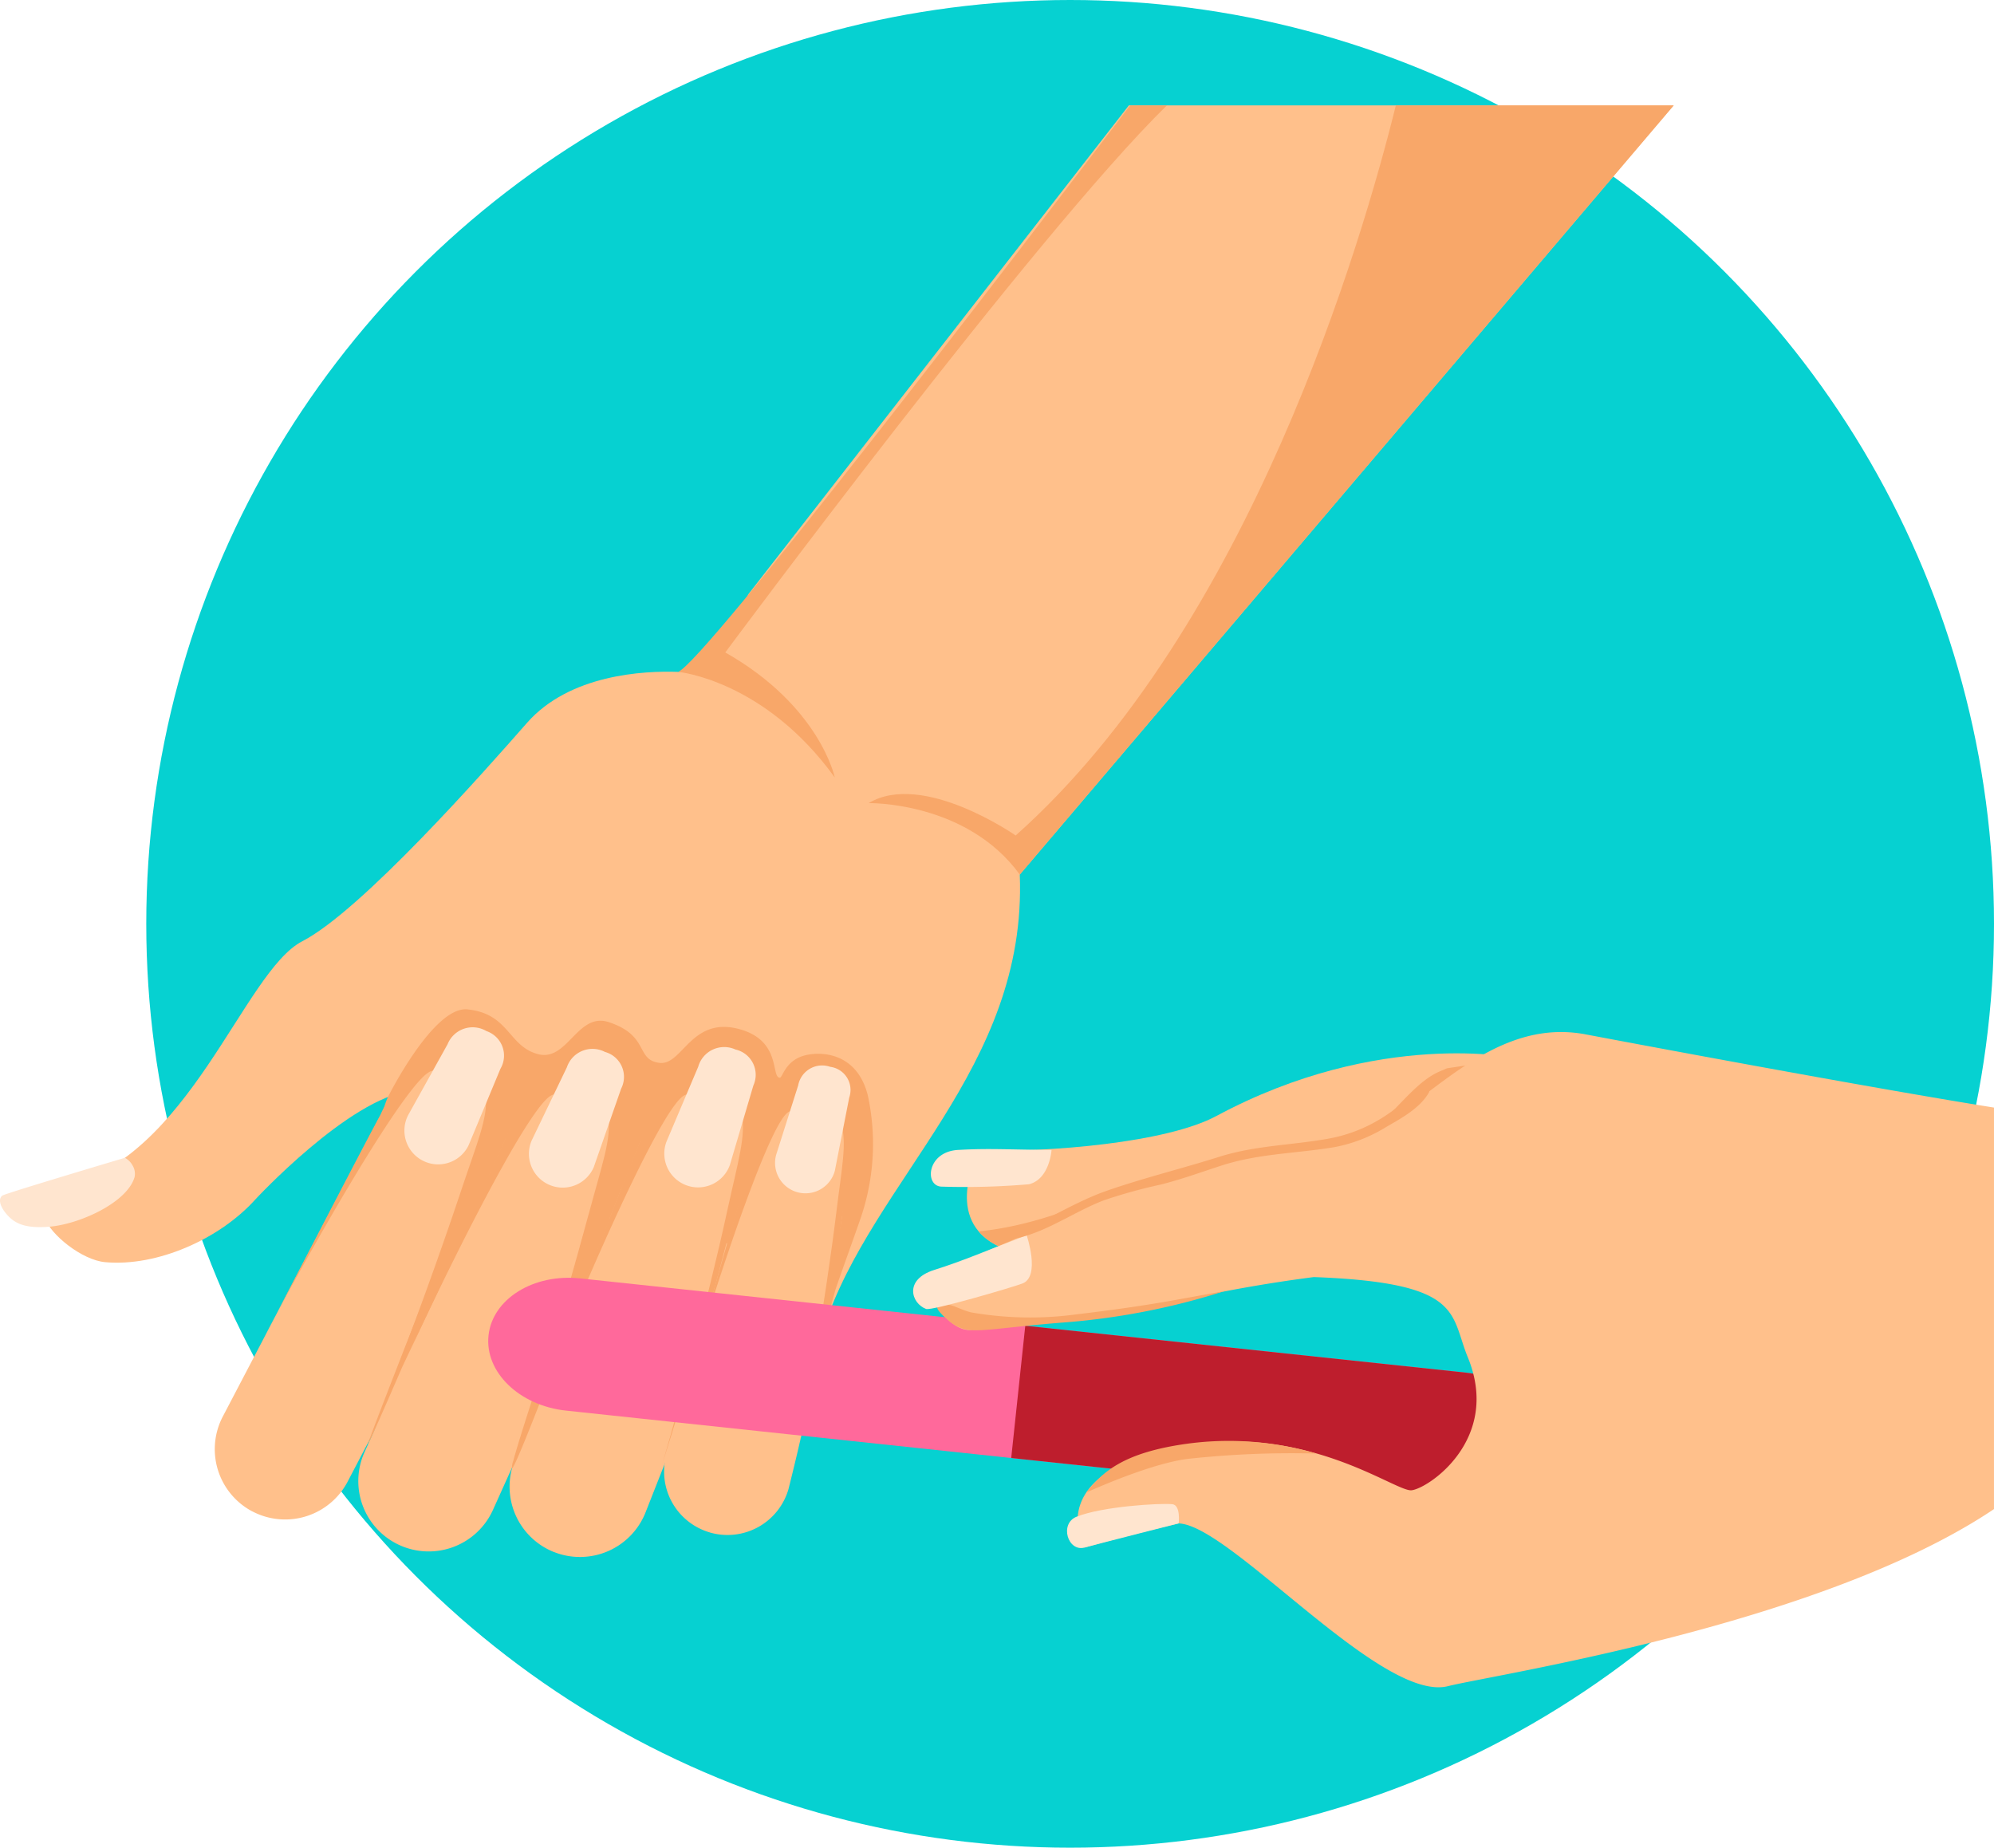 <svg xmlns="http://www.w3.org/2000/svg" xmlns:xlink="http://www.w3.org/1999/xlink" width="234.178" height="217" viewBox="0 0 234.178 217">
  <defs>
    <clipPath id="clip-path">
      <rect id="Rectángulo_345007" data-name="Rectángulo 345007" width="234.178" height="185.776" fill="none"/>
    </clipPath>
  </defs>
  <g id="Grupo_984343" data-name="Grupo 984343" transform="translate(-369.822 -9307)">
    <circle id="Elipse_5885" data-name="Elipse 5885" cx="108.5" cy="108.5" r="108.5" transform="translate(387 9307)" fill="#06d1d1"/>
    <g id="Grupo_984286" data-name="Grupo 984286" transform="translate(369.822 9319.379)">
      <g id="Grupo_984285" data-name="Grupo 984285" clip-path="url(#clip-path)">
        <path id="Trazado_722421" data-name="Trazado 722421" d="M198.658,0H134.672L90.01,57.376s-4.2,9.3-8.265,9.153-12.768.3-17.769,6S44.552,94.571,37.6,98.164,24.363,123.795,9.282,127.085c0,0-2.669,1.276-1.9,3.615.625,1.891,4.318,4.906,7.062,5.155,6.138.557,13.467-2.746,17.6-7.323,0,0,10.954-11.857,18.248-12.8,0,0,46.221,34.991,48.534,27.9,5.7-17.473,23.929-30.5,23.034-53.3Z" transform="translate(-2.096)" fill="#ffc08b"/>
        <path id="Trazado_722422" data-name="Trazado 722422" d="M15.8,176.194a1.871,1.871,0,0,0-.235-1.4,2.183,2.183,0,0,0-.9-.894S.7,178.056.286,178.333s-.466,1.043.441,2.133c.93,1.117,2.134,1.748,4.985,1.534,3.584-.269,9.2-2.828,10.084-5.806" transform="translate(0 -50.302)" fill="#ffe5cf"/>
        <path id="Trazado_722423" data-name="Trazado 722423" d="M45.045,199.817c-.868,1.674-1.408,2.721-1.408,2.721.439-.891.912-1.8,1.408-2.721" transform="translate(-12.622 -57.799)" fill="#f8a769"/>
        <path id="Trazado_722424" data-name="Trazado 722424" d="M63.743,159.642s5.338-10.668,9.316-10.272c4.92.49,4.774,4.3,8.276,5.25s4.633-4.984,8.359-3.745c4.774,1.589,3.1,4.377,5.886,4.773s3.745-5.653,9.634-3.9c4.71,1.4,3.5,5.569,4.532,5.648.36.028.638-2.229,3.344-2.709,2.087-.369,5.81.078,7,4.774a26.9,26.9,0,0,1-.724,14.087c-.477,1.433-2.63,7.4-3.028,8.6s-2.871,11.144-2.871,11.144L88.164,185.18,65.009,174.6s-3.894-9.149-1.266-14.962" transform="translate(-18.175 -43.203)" fill="#f8a769"/>
        <path id="Trazado_722425" data-name="Trazado 722425" d="M39.924,210.916a8.267,8.267,0,0,1-3.49-11.164l19.353-36.965c.164-.149.335-.287.493-.445l3.265-3.266c.224-.224.429-.461.63-.7a2.1,2.1,0,0,0,.775.009c2.726-.483,6.546.232,7.668,3.079-.082.229-.151.463-.213.7a1.543,1.543,0,0,0-.153.815c-.042.317-5.756,16-5.424,15.942.478-.08,8.155-12.145,9.042-13.995a6.448,6.448,0,0,0,.509-1.566,19.006,19.006,0,0,1,3.317-2.951l-24.607,47a8.28,8.28,0,0,1-11.167,3.5" transform="translate(-10.265 -45.774)" fill="#ffc08b"/>
        <path id="Trazado_722426" data-name="Trazado 722426" d="M68.612,157.62a30.133,30.133,0,0,0-4.5,4.37,51.361,51.361,0,0,0-4.434,6.61l2.614-5.027s3.4-4.4,4.878-5.346,1.439-.607,1.439-.607" transform="translate(-17.264 -45.576)" fill="#f8a769"/>
        <path id="Trazado_722427" data-name="Trazado 722427" d="M64.094,197.4c2.67-6.749,6.169-16.417,8.488-23.388,1.968-5.917,3.176-8.552,2.979-11.392s1.355-2.141,1.355-2.141c.574,4.972-8.336,26.552-13.019,37.458,0-.081.214-.459.2-.537" transform="translate(-18.483 -46.397)" fill="#f8a769"/>
        <path id="Trazado_722428" data-name="Trazado 722428" d="M57.877,163.691a10.735,10.735,0,0,1,1.5-2.525s3.319-3.909,6.032-5.1l-.148.3a1.381,1.381,0,0,1,.76-.125s.837,1.638-2.122,2.3c-2.4.534-11.923,16.821-18.285,28.628,3.236-6.247,11.016-21.25,12.259-23.471" transform="translate(-13.195 -45.143)" fill="#f8a769"/>
        <path id="Trazado_722429" data-name="Trazado 722429" d="M67.269,162.657a3.967,3.967,0,1,0,7.092,3.556l3.746-9a3.042,3.042,0,0,0-1.639-4.426,3.173,3.173,0,0,0-4.567,1.54Z" transform="translate(-19.336 -44.069)" fill="#ffe5cf"/>
        <path id="Trazado_722430" data-name="Trazado 722430" d="M64.079,215.485a8.264,8.264,0,0,1-4.143-10.936L77.062,166.53a1.683,1.683,0,0,0,1.67-.992,6.443,6.443,0,0,0,.509-1.565,20.967,20.967,0,0,1,3.854-3.338c2.24-.952,6.193.6,6.2,3.21a1.9,1.9,0,0,0,.189.822,27.742,27.742,0,0,0-.342,3.227,23.465,23.465,0,0,1-1.24,4.671c-.389,1.257-.688,2.538-.978,3.82-1.515,2.221-1.874,4.957-2.34,7.581-.239.633-.4,1.288-.713,1.918a.359.359,0,0,0,.254.506.716.716,0,0,0,.023.51c.208.392.805.051.6-.34.08.149.028.08.087-.069s.133-.3.207-.445q.241-.473.5-.938c.308-.555.645-1.1.922-1.67a.336.336,0,0,0-.028-.345c.345-.64.691-1.279,1.023-1.925a.328.328,0,0,0,.035-.178c.2-.264.387-.534.561-.817a.292.292,0,0,0-.06-.4c.355-.689.726-1.37,1.136-2.032.2-.323-.208-.613-.477-.456.461-1.158.913-2.318,1.371-3.479.731-1.594,1.41-3.213,2.014-4.861a18.372,18.372,0,0,0,1.409-2.7.333.333,0,0,0,.023-.124c1.159-1.208,2.205-2.512,3.306-3.77.009-.01.01-.021.018-.031.135-.074.269-.151.405-.225L75.02,211.331a8.279,8.279,0,0,1-10.941,4.154" transform="translate(-17.125 -46.384)" fill="#ffc08b"/>
        <path id="Trazado_722431" data-name="Trazado 722431" d="M88.752,161.526a30.092,30.092,0,0,0-4.23,4.628,51.137,51.137,0,0,0-4.037,6.859l2.315-5.173s3.132-4.589,4.552-5.625,1.4-.69,1.4-.69" transform="translate(-23.281 -46.707)" fill="#f8a769"/>
        <path id="Trazado_722432" data-name="Trazado 722432" d="M93.609,177.56c-2.765,10.3-7.473,26.039-9,29.872,0,0,13.7-36.969,12.532-43.637,0,0-1.589-.6-1.227,2.218s-.687,5.524-2.3,11.547" transform="translate(-24.473 -47.363)" fill="#f8a769"/>
        <path id="Trazado_722433" data-name="Trazado 722433" d="M78.876,167.956a10.777,10.777,0,0,1,1.35-2.608s3.083-4.1,5.721-5.45l-.13.307a1.385,1.385,0,0,1,.751-.168s.934,1.584-1.982,2.415c-2.367.675-10.908,17.494-16.563,29.656,2.861-6.428,9.742-21.863,10.853-24.152" transform="translate(-19.676 -46.252)" fill="#f8a769"/>
        <path id="Trazado_722434" data-name="Trazado 722434" d="M87.73,166.652a3.967,3.967,0,1,0,7.29,3.131l3.208-9.2a3.038,3.038,0,0,0-1.9-4.32,3.171,3.171,0,0,0-4.47,1.807Z" transform="translate(-25.283 -45.1)" fill="#ffe5cf"/>
        <path id="Trazado_722435" data-name="Trazado 722435" d="M89.444,216.579a8.267,8.267,0,0,1-4.665-10.725l15.137-38.424a.331.331,0,0,0,.19-.1,43.458,43.458,0,0,0,3.245-4.218.316.316,0,0,0,.065-.163c.972-.554,1.972-1.07,2.957-1.612a1.9,1.9,0,0,0,.96.22c3.005-.072,4.3,1.559,4.316,4.475a1.816,1.816,0,0,0,.52,1.309,16.707,16.707,0,0,0-.313,2.034.574.574,0,0,0,.07.335,28.3,28.3,0,0,0-.869,3.044c-.021.065-.036.131-.057.2a.6.6,0,0,0-.028.257,23.313,23.313,0,0,0-.394,2.725,17.726,17.726,0,0,1-1.166,3.858.344.344,0,0,0,.6.34,20.006,20.006,0,0,0,1.256-4.11q.38-1.22.765-2.437a.624.624,0,0,0,.22-.3c.182-.566.337-1.141.489-1.718a.54.54,0,0,0,.346-.34.567.567,0,0,0,.36-.409,23.276,23.276,0,0,1,.988-3.033,1.742,1.742,0,0,0,1.092-1.233,2.328,2.328,0,0,0,.284-.339c.936-1.375,1.307-2.606,3.057-3.114.2-.057.4-.1.595-.156L100.174,211.9a8.279,8.279,0,0,1-10.729,4.674" transform="translate(-24.356 -46.668)" fill="#ffc08b"/>
        <path id="Trazado_722436" data-name="Trazado 722436" d="M110.8,161.506a30.176,30.176,0,0,0-4,4.826,51.373,51.373,0,0,0-3.7,7.045l2.063-5.277s2.908-4.734,4.279-5.836,1.365-.758,1.365-.758" transform="translate(-29.821 -46.703)" fill="#f8a769"/>
        <path id="Trazado_722437" data-name="Trazado 722437" d="M116.8,177.21c-2.265,10.42-6.81,27.435-8.156,31.336,0,0,12.51-38.652,11.019-45.252,0,0-1.616-.53-1.119,2.272s-.419,5.551-1.745,11.644" transform="translate(-31.428 -47.223)" fill="#f8a769"/>
        <path id="Trazado_722438" data-name="Trazado 722438" d="M101.648,168.212a10.709,10.709,0,0,1,1.222-2.67s2.883-4.242,5.454-5.718l-.116.313a1.375,1.375,0,0,1,.742-.205s1.009,1.54-1.864,2.51c-2.332.788-10.056,18-15.12,30.414,2.549-6.556,8.68-22.3,9.682-24.644" transform="translate(-26.602 -46.231)" fill="#f8a769"/>
        <path id="Trazado_722439" data-name="Trazado 722439" d="M110.038,166.69a3.967,3.967,0,1,0,7.432,2.776l2.763-9.346a3.04,3.04,0,0,0-2.1-4.225,3.172,3.172,0,0,0-4.377,2.02Z" transform="translate(-31.756 -45.014)" fill="#ffe5cf"/>
        <path id="Trazado_722440" data-name="Trazado 722440" d="M115.11,214.75a7.44,7.44,0,0,1-5.08-9.22l8.842-30.52a.352.352,0,0,0,.063-.053,5.931,5.931,0,0,0,.93-1.85c.182-.4.356-.808.52-1.219a7.98,7.98,0,0,0,1.416-3.131c.1-.2.2-.408.284-.618a1.709,1.709,0,0,0,.831-1.113,2.211,2.211,0,0,0,.28-.334c.936-1.375,1.308-2.606,3.058-3.114a25.131,25.131,0,0,1,2.53-.568c.69.036,1.379.084,2.069.131.07.029.129.065.2.1a7.3,7.3,0,0,0-.254,3.517c-.009,0,.043-.031.125-.084a1.5,1.5,0,0,0,.036.284,9.67,9.67,0,0,0,.3,1.014,1.694,1.694,0,0,0,.227.443,22.616,22.616,0,0,0-.342,4.324c-.609,1.915-.256,3.787-.667,5.831-.518,2.57-1.224,5.076-1.63,7.672-.657,4.212-.846,6.858-1.963,12.351s-2.544,11.073-2.544,11.073a7.454,7.454,0,0,1-9.225,5.09" transform="translate(-31.742 -47.152)" fill="#ffc08b"/>
        <path id="Trazado_722441" data-name="Trazado 722441" d="M128.428,164.433a27.124,27.124,0,0,0-3.184,4.661,45.97,45.97,0,0,0-2.727,6.624l1.405-4.9s2.21-4.487,3.345-5.589,1.161-.794,1.161-.794" transform="translate(-35.439 -47.552)" fill="#f8a769"/>
        <path id="Trazado_722442" data-name="Trazado 722442" d="M136.267,177.894c-1.157,9.53-3.8,25.158-4.682,28.767,0,0,7.972-35.688,6.082-41.479,0,0-1.493-.338-.812,2.131s.09,5.01-.587,10.581" transform="translate(-38.062 -47.776)" fill="#f8a769"/>
        <path id="Trazado_722443" data-name="Trazado 722443" d="M114.9,193.81c1.559-5.471,5.087-17.833,6.3-21.867a.341.341,0,0,0,.407-.135c1.191-1.8,1.391-4,2.391-5.89a.257.257,0,0,0,.016-.054,13.274,13.274,0,0,1,2.78-3.028l-.077.291a1.246,1.246,0,0,1,.65-.246s1.031,1.294-1.461,2.4c-2.024.9-7.5,16.972-11,28.524" transform="translate(-33.235 -47.102)" fill="#f8a769"/>
        <path id="Trazado_722444" data-name="Trazado 722444" d="M128.192,169.159a3.571,3.571,0,1,0,6.895,1.864l1.692-8.606a2.736,2.736,0,0,0-2.238-3.61,2.858,2.858,0,0,0-3.756,2.176Z" transform="translate(-37.044 -45.894)" fill="#ffe5cf"/>
        <path id="Trazado_722445" data-name="Trazado 722445" d="M91.706,193.735s-5.838,17.216-6.96,21.444a2.683,2.683,0,0,0-.174.926c.359.277,6.734-16.717,8.965-22.449" transform="translate(-24.459 -56.017)" fill="#f8a769"/>
        <path id="Trazado_722446" data-name="Trazado 722446" d="M60.781,208.2c-.158.08,7.173-18.627,7.889-20.3s1.913-6.049,2.073-6.208,2.031-2.906,2.031-2.906l1.752-1.354a16.354,16.354,0,0,1,1.195-1.194c-.2.278-2.51,5.135-2.51,5.135l-8.405,17.792s-3.864,8.956-4.024,9.035" transform="translate(-17.581 -50.968)" fill="#f8a769"/>
        <path id="Trazado_722447" data-name="Trazado 722447" d="M169.454,0h-4.311c-14.55,19.095-49.868,65.147-53.077,66.529,0,0,10.113.94,18.387,12.4,0,0-1.738-8.381-12.859-14.682,0,0,36.5-49.22,51.861-64.245" transform="translate(-32.416)" fill="#f8a769"/>
        <path id="Trazado_722448" data-name="Trazado 722448" d="M205.448,0c-3.934,15.9-17.137,61.254-44.65,85.744,0,0-10.9-7.618-17.266-3.8,0,0,11.478-.24,17.753,8.391L238.08,0Z" transform="translate(-41.518)" fill="#f8a769"/>
        <path id="Trazado_722449" data-name="Trazado 722449" d="M193.85,220.4c5.488.584,10.3-2.421,10.759-6.709s-3.621-8.238-9.107-8.821L91.464,193.8c-5.486-.585-10.3,2.418-10.759,6.707s3.619,8.237,9.107,8.821Z" transform="translate(-23.334 -56.039)" fill="#ff699b"/>
        <path id="Trazado_722450" data-name="Trazado 722450" d="M168.741,201.654l51.76,5.507c5.485.582,9.562,4.532,9.107,8.82s-5.272,7.293-10.759,6.709l-51.758-5.505Z" transform="translate(-48.332 -58.33)" fill="#be1e2d"/>
        <path id="Trazado_722451" data-name="Trazado 722451" d="M261.22,167.721s-19.842-11.083-36.814-10.5c0,0-16.154-3.525-35.344,6.78-5.858,3.146-19.6,4.258-27.826,4.064,0,0-4.269,7.582,1.741,10.966s20.1-.557,27.291-4.4,20.9-5.51,20.9-5.51,30.823,15.832,31.08,16.132,16.734,4.808,16.734,4.808" transform="translate(-46.213 -45.31)" fill="#ffc08b"/>
        <path id="Trazado_722452" data-name="Trazado 722452" d="M216.032,158.92c-3.085,1.2-5.485,5.122-8.263,6.958a29.008,29.008,0,0,1-12.1,4.37,8.914,8.914,0,0,1-7.5-2.058,65.232,65.232,0,0,0-7.38,3.389c-5.788,2.822-12.443,5.551-19.075,6.2a6.64,6.64,0,0,0,1.83,1.48c6.011,3.384,20.1-.557,27.291-4.4s20.9-5.51,20.9-5.51,30.823,15.832,31.08,16.131,16.734,4.808,16.734,4.808l2.236-22.346s-19.842-11.083-36.814-10.5c0,0-3.453.458-8.268,1.183-.217.1-.44.2-.667.286" transform="translate(-46.776 -45.538)" fill="#f8a769"/>
        <path id="Trazado_722453" data-name="Trazado 722453" d="M278.264,161.99c-15.432-2.466-43.914-7.833-47.975-8.6C217.1,150.9,208.762,166.381,200.835,165.6c-10.643-1.055-17.406-.544-21.25,3.244s-27.174,13.177-27.174,13.177c2.753,6.663,5.643,6.078,5.643,6.078s14.84-1,22.663-2.982a173.537,173.537,0,0,1,17.666-3.221c17.583.652,15.975,4.278,18.086,9.422,3.955,9.629-4.647,15.42-6.613,15.617s-12.761-8.285-28.136-4.973-10.267,11.706-10.267,11.706c4.741-1.36,11.058-2.84,11.058-2.84,6.053.178,23.816,21.1,31.637,19.111,5.255-1.333,43.724-7.1,64.115-20.792Z" transform="translate(-44.087 -44.291)" fill="#ffc08b"/>
        <path id="Trazado_722454" data-name="Trazado 722454" d="M189.426,233.38s.265-2.159-.756-2.253c-1.537-.141-8.213.266-11.235,1.471-2.042.815-1.031,4.154.933,3.622s11.058-2.84,11.058-2.84" transform="translate(-51 -66.848)" fill="#ffe5cf"/>
        <path id="Trazado_722455" data-name="Trazado 722455" d="M179.482,226.749s7.768-3.584,12.327-4a112.821,112.821,0,0,1,14.671-.586,36.249,36.249,0,0,0-14.733-1.206c-8.113,1.041-10.42,3.513-12.265,5.793" transform="translate(-51.917 -63.834)" fill="#f8a769"/>
        <path id="Trazado_722456" data-name="Trazado 722456" d="M156.257,199.427a4.833,4.833,0,0,0,1.637.9c1.662.5,4.092-.1,11.435-.7a82.745,82.745,0,0,0,19.4-3.755h.138c-6.047,1.043-8.537,1.679-17.633,2.768a40.4,40.4,0,0,1-12.284-.213c-.989-.183-2.372-.969-2.85-.9-.63.092-1.156.094-1.215.264-.1.294.592.96,1.372,1.635" transform="translate(-44.799 -56.658)" fill="#f8a769"/>
        <path id="Trazado_722457" data-name="Trazado 722457" d="M164.217,186.691s1.651,4.832-.485,5.666c-1.165.453-10.677,3.237-11.328,2.994-1.736-.65-2.628-3.443.942-4.576,3.486-1.107,5.545-2.033,10.871-4.084" transform="translate(-43.645 -54.002)" fill="#ffe5cf"/>
        <path id="Trazado_722458" data-name="Trazado 722458" d="M167.988,172.558s-.209,3.406-2.642,4.031a87.792,87.792,0,0,1-10.285.278c-2.016-.07-1.738-4.1,1.945-4.309,3.652-.206,5.776-.035,10.982,0" transform="translate(-44.492 -49.885)" fill="#ffe5cf"/>
        <path id="Trazado_722459" data-name="Trazado 722459" d="M165.437,180.318c4.386-.236,8.04-3.187,12.048-4.709a60.5,60.5,0,0,1,6.672-1.844c2.406-.609,4.738-1.456,7.1-2.223,4.385-1.429,8.826-1.421,13.323-2.175A17.871,17.871,0,0,0,210.632,167c1.765-1.018,4.033-2.251,5.034-4.1.08-.149-.058-.386-.241-.314-1.926.753-3.6,2.322-5.368,3.4a17.729,17.729,0,0,1-6.38,2.418c-4.312.754-8.471.778-12.692,2.112-4.337,1.37-8.795,2.46-13.087,3.947-4.334,1.5-8.125,4.224-12.487,5.653-.1.035-.095.206.026.2" transform="translate(-47.826 -47.026)" fill="#f8a769"/>
      </g>
    </g>
  </g>
</svg>

